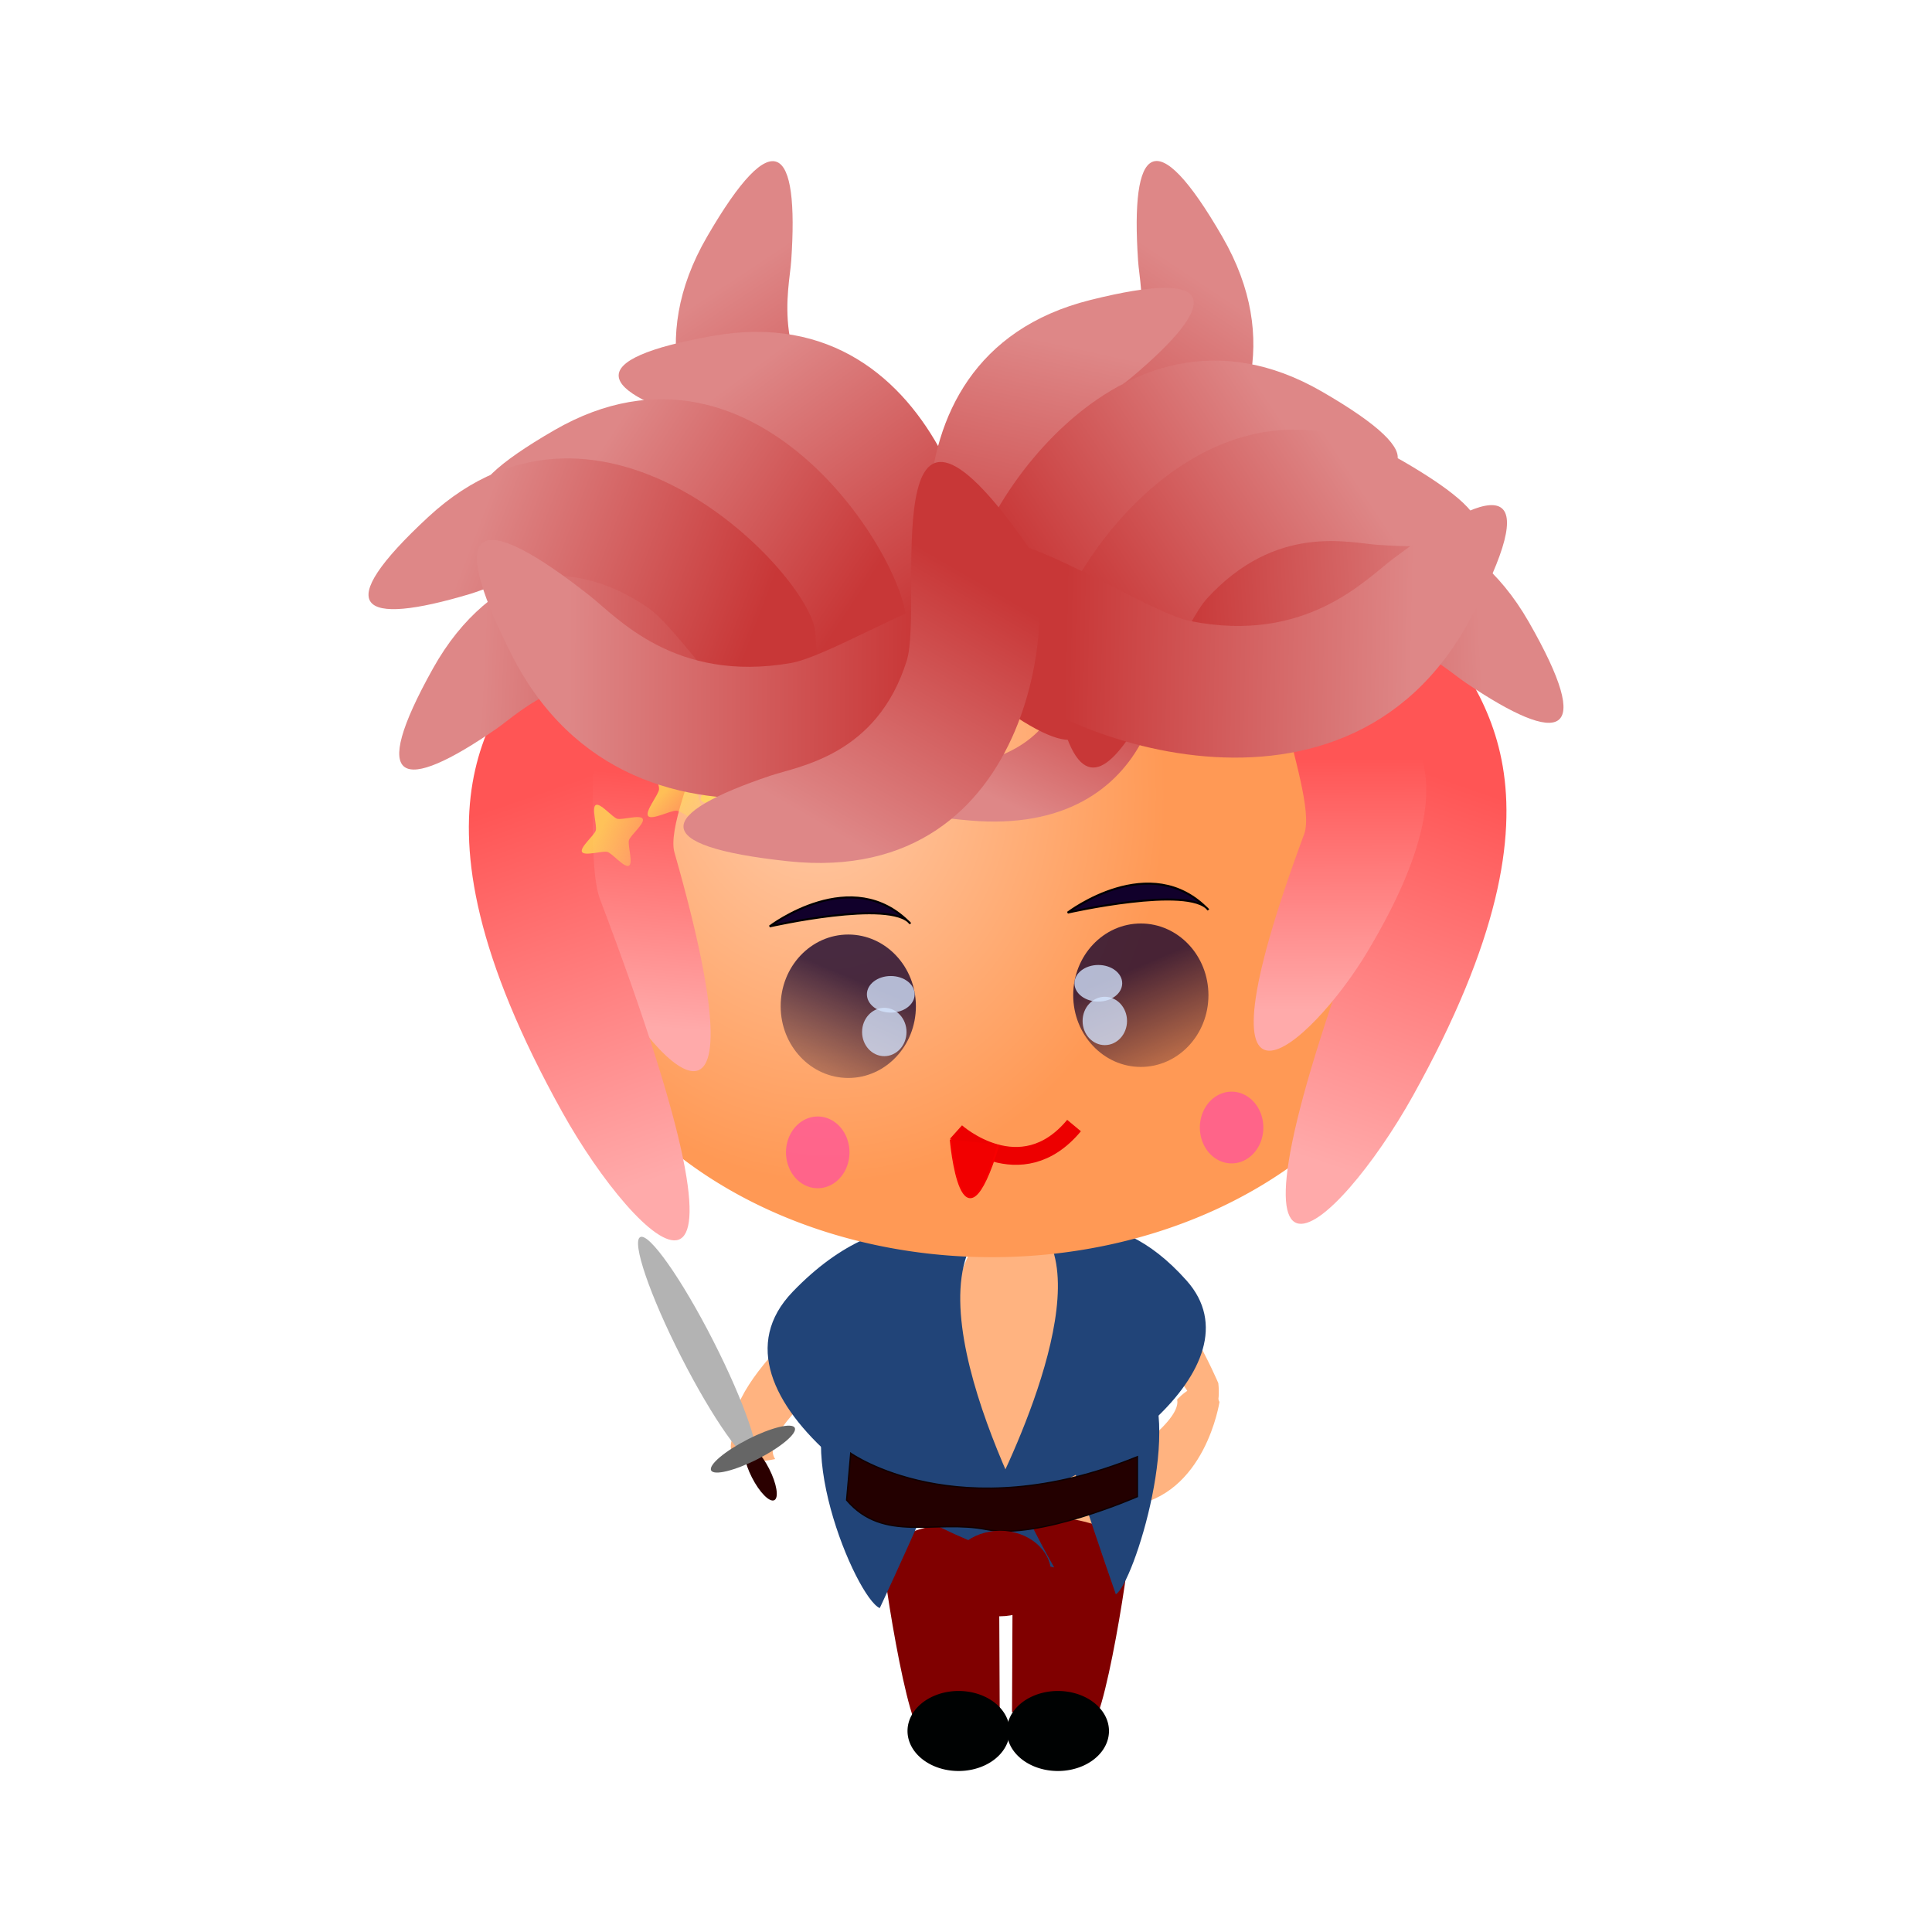 <svg:svg xmlns:dc="http://purl.org/dc/elements/1.1/" xmlns:ns1="http://www.w3.org/1999/xlink" xmlns:ns3="http://creativecommons.org/ns#" xmlns:rdf="http://www.w3.org/1999/02/22-rdf-syntax-ns#" xmlns:svg="http://www.w3.org/2000/svg" height="978.396" id="svg2" version="1.1" viewBox="-136.801 112.223 978.396 978.396" width="978.396">
  <svg:defs id="defs4">
    <svg:linearGradient id="linearGradient4036">
      <svg:stop id="stop4038" offset="0" stop-color="#fd5" />
      <svg:stop id="stop4040" offset="1" stop-color="#fd5" stop-opacity="0" />
    </svg:linearGradient>
    <svg:linearGradient id="linearGradient3871">
      <svg:stop id="stop3873" offset="0" stop-color="#f55" />
      <svg:stop id="stop3875" offset="1" stop-color="#faa" />
    </svg:linearGradient>
    <svg:linearGradient id="linearGradient3776">
      <svg:stop id="stop3778" offset="0" stop-color="#c83737" />
      <svg:stop id="stop3780" offset="1" stop-color="#de8787" />
    </svg:linearGradient>
    <svg:radialGradient cx="281.61" cy="466.74" gradientTransform="matrix(.158 .91 -.778 .135 600.2 164.95)" gradientUnits="userSpaceOnUse" id="radialGradient4454" r="225.71">
      <svg:stop id="stop3757" offset="0" stop-color="#fca" />
      <svg:stop id="stop3759" offset="1" stop-color="#f95" />
    </svg:radialGradient>
    <svg:linearGradient gradientUnits="userSpaceOnUse" id="linearGradient4486" x1="-248.77" x2="-202.65" y1="487.75" y2="518.49" ns1:href="#linearGradient4036" />
    <svg:linearGradient gradientUnits="userSpaceOnUse" id="linearGradient4488" x1="-272.52" x2="-230.6" y1="543.65" y2="571.6" ns1:href="#linearGradient4036" />
    <svg:linearGradient gradientUnits="userSpaceOnUse" id="linearGradient4490" x1="-320.04" x2="-297.68" y1="600.95" y2="624.71" ns1:href="#linearGradient4036" />
    <svg:linearGradient gradientUnits="userSpaceOnUse" id="linearGradient4492" x1="-361.97" x2="-320.04" y1="652.66" y2="675.02" ns1:href="#linearGradient4036" />
    <svg:linearGradient gradientUnits="userSpaceOnUse" id="linearGradient4494" x1="-159.32" x2="-80.951" y1="466.78" y2="519.89" ns1:href="#linearGradient4036" />
    <svg:linearGradient gradientTransform="matrix(1.01 .347 -.317 .921 716.76 85.542)" gradientUnits="userSpaceOnUse" id="linearGradient3219" x1="-215.22" x2="-247.37" y1="431.85" y2="578.59" ns1:href="#linearGradient3776" />
    <svg:linearGradient gradientTransform="matrix(-.273 1.092 1.142 .197 -149.57 593.01)" gradientUnits="userSpaceOnUse" id="linearGradient3222" x1="-215.22" x2="-247.37" y1="431.85" y2="578.59" ns1:href="#linearGradient3776" />
    <svg:linearGradient gradientTransform="matrix(.247 1.098 -1.146 .17 875.36 628.71)" gradientUnits="userSpaceOnUse" id="linearGradient3225" x1="-215.22" x2="-247.37" y1="431.85" y2="578.59" ns1:href="#linearGradient3776" />
    <svg:linearGradient gradientTransform="matrix(.547 -.837 -.837 -.547 726.13 483.89)" gradientUnits="userSpaceOnUse" id="linearGradient3228" x1="-215.22" x2="-247.37" y1="431.85" y2="578.59" ns1:href="#linearGradient3776" />
    <svg:linearGradient gradientTransform="matrix(-.719 -.695 .695 -.719 -32.512 595.69)" gradientUnits="userSpaceOnUse" id="linearGradient3231" x1="-215.22" x2="-247.37" y1="431.85" y2="578.59" ns1:href="#linearGradient3776" />
    <svg:linearGradient gradientTransform="matrix(-.719 -.695 .695 -.719 -73.042 560.75)" gradientUnits="userSpaceOnUse" id="linearGradient3234" x1="-215.22" x2="-247.37" y1="431.85" y2="578.59" ns1:href="#linearGradient3776" />
    <svg:linearGradient gradientTransform="matrix(-1 0 0 -1 154.02 865.1)" gradientUnits="userSpaceOnUse" id="linearGradient3237" x1="-215.22" x2="-247.37" y1="431.85" y2="578.59" ns1:href="#linearGradient3776" />
    <svg:linearGradient gradientTransform="matrix(.695 .719 .719 -.695 232 837.84)" gradientUnits="userSpaceOnUse" id="linearGradient3240" x1="-215.22" x2="-247.37" y1="431.85" y2="578.59" ns1:href="#linearGradient3776" />
    <svg:linearGradient gradientTransform="matrix(.719 -.695 -.695 -.719 749.58 580.32)" gradientUnits="userSpaceOnUse" id="linearGradient3243" x1="-215.22" x2="-247.37" y1="431.85" y2="578.59" ns1:href="#linearGradient3776" />
    <svg:linearGradient gradientTransform="matrix(.913 -.408 -.408 -.913 707.89 724.58)" gradientUnits="userSpaceOnUse" id="linearGradient3246" x1="-215.22" x2="-247.37" y1="431.85" y2="578.59" ns1:href="#linearGradient3776" />
    <svg:linearGradient gradientTransform="matrix(-.272 -.962 .962 -.272 -12.009 339.12)" gradientUnits="userSpaceOnUse" id="linearGradient3249" x1="-215.22" x2="-247.37" y1="431.85" y2="578.59" ns1:href="#linearGradient3776" />
    <svg:linearGradient gradientTransform="matrix(-.696 .718 -.718 -.696 470.67 838.19)" gradientUnits="userSpaceOnUse" id="linearGradient3252" x1="-215.22" x2="-247.37" y1="431.85" y2="578.59" ns1:href="#linearGradient3776" />
    <svg:linearGradient gradientTransform="matrix(.768 .213 -.241 .566 699.69 243.28)" gradientUnits="userSpaceOnUse" id="linearGradient3284" x1="-215.22" x2="-247.37" y1="431.85" y2="578.59" ns1:href="#linearGradient3776" />
    <svg:linearGradient gradientTransform="matrix(.261 -.965 -.965 -.261 730.87 355.51)" gradientUnits="userSpaceOnUse" id="linearGradient3287" x1="-215.22" x2="-247.37" y1="431.85" y2="578.59" ns1:href="#linearGradient3776" />
    <svg:linearGradient gradientTransform="matrix(.97 -.294 .245 1.164 205.73 -70.343)" gradientUnits="userSpaceOnUse" id="linearGradient3290" x1="-183.08" x2="-177.49" y1="454.21" y2="627.5" ns1:href="#linearGradient3871" />
    <svg:linearGradient gradientTransform="matrix(.98 .102 .039 .741 349.37 186.14)" gradientUnits="userSpaceOnUse" id="linearGradient3295" x1="-183.08" x2="-177.49" y1="454.21" y2="627.5" ns1:href="#linearGradient3871" />
    <svg:linearGradient gradientTransform="matrix(-.985 .026 -.096 .736 407.05 166.76)" gradientUnits="userSpaceOnUse" id="linearGradient3300" x1="-183.08" x2="-177.49" y1="454.21" y2="627.5" ns1:href="#linearGradient3871" />
    <svg:linearGradient gradientTransform="matrix(-.97 -.294 -.245 1.164 521.01 -78.729)" gradientUnits="userSpaceOnUse" id="linearGradient3305" x1="-183.08" x2="-177.49" y1="454.21" y2="627.5" ns1:href="#linearGradient3871" />
    <svg:linearGradient gradientUnits="userSpaceOnUse" id="linearGradient3331" x1="-331.22" x2="-269.73" y1="387.12" y2="507.31">
      <svg:stop id="stop4150" offset="0" stop-color="#11002b" />
      <svg:stop id="stop4152" offset="1" stop-color="#11002b" stop-opacity="0" />
    </svg:linearGradient>
  </svg:defs>
  <svg:g id="layer1">
    <svg:g id="g4151">
      <svg:path d="m-143.95 834.34a46.119 100.62 0 1 1 -92.239 0 46.119 100.62 0 1 1 92.239 0z" fill="#ffb380" id="path4097" transform="translate(575.79 -13.976)" />
      <svg:g id="g4099" transform="translate(18.168 2.795)">
        <svg:path d="m462.59 819.43s-7.151 47.631-45.769 52.645-20.024-7.521-14.303-16.295c0 0 41.478-25.069 38.617-37.604 0 0 14.303-16.295 21.454 1.254z" fill="#ffb380" id="path4095" />
        <svg:path d="m462.01 809.89s-21.108-49.751-34.677-44.776-12.815 11.609-8.292 19.9c0 0 33.923 28.192 31.662 41.459 0 0 13.569 4.975 11.308-16.584z" fill="#ffb380" id="path4093" />
        <svg:path d="m216.62 835.74c-5.59-29.349 64.288-81.058 64.288-81.058s23.759 0 18.168 16.771-72.673 60.095-61.493 76.866c0 0-29.349 6.988-20.963-12.578z" fill="#ffb380" id="path4073" />
        <svg:path d="m416.8 888.77s-40.732-22.535-58.851-2.345l-0.411 90.114s32.597-3.332 39.111 5.711 22.686-93.2 20.151-93.48z" fill="#800000" id="path4039" />
        <svg:path d="m292.05 891.57s40.732-22.535 58.851-2.345l0.411 90.114s-32.597-3.332-39.111 5.711-22.686-93.2-20.151-93.48z" fill="#800000" id="path4037" />
        <svg:path d="m374.67 734.79s32.68-20.276 71.296 23.169-46.752 104.13-101.73 115.88c0 0 54.404-100.71 30.434-139.05z" fill="#214478" id="path4003" />
        <svg:path d="m339.25 735.76s-42.558-24.415-92.844 27.899 60.882 125.38 132.48 139.54c0 0-70.846-121.26-39.632-167.44z" fill="#214478" id="path4005" />
        <svg:path d="m336.75 809.19s-34.143-23.946-64.269 0 6.025 109.47 18.076 114.6c0 0 48.202-102.63 46.193-114.6z" fill="#214478" id="path4007" />
        <svg:path d="m375.95 803.48s25.242-23.679 47.514 0-4.455 108.25-13.363 113.32c0 0-35.636-101.48-34.151-113.32z" fill="#214478" id="path4009" />
        <svg:path d="m275.87 845.38s54.302 38.647 145.15 1.757v20.202s-50.125 21.959-76.232 16.688-52.214 7.027-71.011-14.932z" fill="#230000" id="path4011" stroke="#100000" stroke-width=".685px" />
        <svg:path d="m-163.51 1006.9c0 11.964-11.576 21.662-25.855 21.662s-25.855-9.698-25.855-21.662 11.576-21.662 25.855-21.662 25.855 9.698 25.855 21.662z" fill="#800000" id="path4055" transform="translate(540.86 -100.62)" />
        <svg:g id="g4083" transform="matrix(.891 -.454 .454 .891 41.247 -70.971)">
          <svg:path d="m-148.14 832.25c0 35.119-4.067 63.589-9.084 63.589s-9.084-28.47-9.084-63.589 4.067-63.589 9.084-63.589 9.084 28.47 9.084 63.589z" fill="#b3b3b3" id="path4079" transform="translate(-95.034 8.385)" />
          <svg:path d="m-146.74 975.5c0 8.49-2.19 15.373-4.891 15.373-2.701 0-4.891-6.883-4.891-15.373 0-8.49 2.19-15.373 4.891-15.373s4.891 6.883 4.891 15.373z" fill="#2b0000" id="path4081" transform="translate(-100.62 -64.288)" />
          <svg:path d="m-226.4 898.63c0 3.087-10.637 5.59-23.759 5.59-13.121 0-23.759-2.503-23.759-5.59s10.637-5.59 23.759-5.59c13.121 0 23.759 2.503 23.759 5.59z" fill="#666" id="path4077" />
        </svg:g>
      </svg:g>
      <svg:path d="m-237.59 992.97a15.373 14.674 0 1 1 -30.746 0 15.373 14.674 0 1 1 30.746 0z" fill="#000202" id="path4061" transform="matrix(1.682 0 0 1.381 824.43 -382.47)" />
      <svg:path d="m-237.59 992.97a15.373 14.674 0 1 1 -30.746 0 15.373 14.674 0 1 1 30.746 0z" fill="#000202" id="path4059" transform="matrix(1.682 0 0 1.381 774.12 -382.47)" />
      <svg:path d="m598.16 549.94a225.71 178.19 0 1 1 -451.41 0 225.71 178.19 0 1 1 451.41 0z" fill="url(#radialGradient4454)" id="path2985" stroke-width="0" transform="translate(-6.988 19.566)" />
      <svg:path d="m586.71 423.89c22.499 37.745 80.153 84.863-7.975 243.25-37.548 67.483-113.17 140.41-19.091-107.86 12.679-33.459-14.477-205.08 27.066-135.39z" fill="url(#linearGradient3305)" id="path3980" stroke-width="0" />
      <svg:path d="m533.42 449.34c26.681 17.617 88.926 33.543 22.23 144.92-28.417 47.453-93.428 105.93-32.004-59.619 8.278-22.31-39.492-117.83 9.773-85.301z" fill="url(#linearGradient3300)" id="path3974" stroke-width="0" />
      <svg:path d="m201.59 458.14c-27.96 15.508-91.247 26.588-33.336 142.78 24.674 49.503 84.984 112.81 36.504-56.975-6.533-22.882 48.458-114.43-3.169-85.8z" fill="url(#linearGradient3295)" id="path3968" stroke-width="0" />
      <svg:path d="m140.02 432.27c-22.499 37.745-80.153 84.863 7.975 243.25 37.548 67.483 113.17 140.41 19.091-107.86-12.679-33.459 14.477-205.08-27.066-135.39z" fill="url(#linearGradient3290)" id="path3093" stroke-width="0" />
      <svg:path d="m286.7 445.17c-11.261-26.007-145.19-100.13-204.2 5.516-33.207 59.445-15.82 63.767 32.292 30.463 12.167-8.422 38.669-35.861 88.216-20.996 28.952 8.686 136.25 106.39 83.691-14.982z" fill="url(#linearGradient3287)" id="path3820" stroke-width="0" />
      <svg:path d="m446.48 429.49c12.757 14.731 5.004 106.68-92.197 98.245-54.695-4.747-50.094-14.808-6.668-26.628 10.982-2.989 41.069-6.281 52.452-35.854 6.652-17.281-13.125-104.51 46.414-35.763z" fill="url(#linearGradient3284)" id="path3964" stroke-width="0" />
      <svg:path d="m-204.04 497.53c-0.618 4.531-17.718 5.393-21.358 8.16-3.641 2.767-9.05 19.011-13.581 18.394-4.531-0.618-5.393-17.718-8.16-21.358-2.767-3.641-19.011-9.05-18.394-13.581 0.618-4.531 17.718-5.393 21.358-8.16 3.641-2.767 9.05-19.011 13.581-18.394 4.531 0.618 5.393 17.718 8.16 21.358 2.767 3.641 19.011 9.05 18.394 13.581z" fill="url(#linearGradient4486)" id="path3986" opacity=".77" stroke-width="0" transform="translate(518.49 4.193)" />
      <svg:path d="m-259.95 570.2c-3.501 1.03-9.713-11.141-12.917-12.888-3.204-1.748-16.799-0.382-17.829-3.883-1.03-3.501 11.141-9.713 12.888-12.917 1.748-3.204 0.382-16.799 3.883-17.829 3.501-1.03 9.713 11.141 12.917 12.888 3.204 1.748 16.799 0.382 17.829 3.883 1.03 3.501-11.141 9.713-12.888 12.917-1.748 3.204-0.382 16.799-3.883 17.829z" fill="url(#linearGradient4488)" id="path3988" opacity=".77" stroke-width="0" transform="translate(508.71 -36.337)" />
      <svg:path d="m-301.87 617.72c-2.265 1.853-10.654-5.2-13.566-5.491-2.913-0.291-12.531 4.961-14.385 2.696-1.853-2.265 5.2-10.654 5.491-13.566 0.291-2.913-4.961-12.531-2.696-14.385 2.265-1.853 10.654 5.2 13.566 5.491 2.913 0.291 12.531-4.961 14.385-2.696 1.853 2.265-5.2 10.654-5.491 13.566-0.291 2.913 4.961 12.531 2.696 14.385z" fill="url(#linearGradient4490)" id="path3990" opacity=".77" stroke-width="0" transform="translate(521.29 -89.444)" />
      <svg:path d="m-346.59 669.43c-2.265 1.236-8.38-6.245-10.856-6.973-2.476-0.728-11.667 2.251-12.903-0.015-1.236-2.265 6.245-8.38 6.973-10.856 0.728-2.476-2.251-11.667 0.015-12.903 2.265-1.236 8.38 6.245 10.856 6.973 2.476 0.728 11.667-2.251 12.903 0.015 1.236 2.265-6.245 8.38-6.973 10.856-0.728 2.476 2.251 11.667-0.015 12.903z" fill="url(#linearGradient4492)" id="path3992" opacity=".77" stroke-width="0" transform="translate(528.28 -118.79)" />
      <svg:path d="m-134.17 511.51c-5.149 1.648-14.775-16.158-19.58-18.633-4.806-2.476-24.892 0.024-26.539-5.125-1.648-5.149 16.158-14.775 18.633-19.58 2.476-4.806-0.024-24.892 5.125-26.539 5.149-1.648 14.775 16.158 19.58 18.633 4.806 2.476 24.891-0.024 26.539 5.125 1.648 5.149-16.158 14.775-18.633 19.58-2.476 4.806 0.024 24.892-5.125 26.539z" fill="url(#linearGradient4494)" id="path3994" opacity=".77" stroke-width="0" transform="matrix(1 0 0 .92 452.81 22.635)" />
      <svg:path d="m-134.17 511.51c-5.149 1.648-14.775-16.158-19.58-18.633-4.806-2.476-24.892 0.024-26.539-5.125-1.648-5.149 16.158-14.775 18.633-19.58 2.476-4.806-0.024-24.892 5.125-26.539 5.149-1.648 14.775 16.158 19.58 18.633 4.806 2.476 24.891-0.024 26.539 5.125 1.648 5.149-16.158 14.775-18.633 19.58-2.476 4.806 0.024 24.892-5.125 26.539z" fill="url(#linearGradient4494)" id="path4046" opacity=".77" stroke-width="0" transform="matrix(1 0 0 .92 426.26 -2.521)" />
      <svg:path d="m-204.04 497.53c-0.618 4.531-17.718 5.393-21.358 8.16-3.641 2.767-9.05 19.011-13.581 18.394-4.531-0.618-5.393-17.718-8.16-21.358-2.767-3.641-19.011-9.05-18.394-13.581 0.618-4.531 17.718-5.393 21.358-8.16 3.641-2.767 9.05-19.011 13.581-18.394 4.531 0.618 5.393 17.718 8.16 21.358 2.767 3.641 19.011 9.05 18.394 13.581z" fill="url(#linearGradient4486)" id="path4052" opacity=".77" stroke-width="0" transform="translate(496.13 -29.349)" />
      <svg:path d="m-259.95 570.2c-3.501 1.03-9.713-11.141-12.917-12.888-3.204-1.748-16.799-0.382-17.829-3.883-1.03-3.501 11.141-9.713 12.888-12.917 1.748-3.204 0.382-16.799 3.883-17.829 3.501-1.03 9.713 11.141 12.917 12.888 3.204 1.748 16.799 0.382 17.829 3.883 1.03 3.501-11.141 9.713-12.888 12.917-1.748 3.204-0.382 16.799-3.883 17.829z" fill="url(#linearGradient4488)" id="path4056" opacity=".77" stroke-width="0" transform="translate(500.33 -65.685)" />
      <svg:path d="m-301.87 617.72c-2.265 1.853-10.654-5.2-13.566-5.491-2.913-0.291-12.531 4.961-14.385 2.696-1.853-2.265 5.2-10.654 5.491-13.566 0.291-2.913-4.961-12.531-2.696-14.385 2.265-1.853 10.654 5.2 13.566 5.491 2.913 0.291 12.531-4.961 14.385-2.696 1.853 2.265-5.2 10.654-5.491 13.566-0.291 2.913 4.961 12.531 2.696 14.385z" fill="url(#linearGradient4490)" id="path4060" opacity=".77" stroke-width="0" transform="translate(519.89 -110.41)" />
      <svg:path d="m-346.59 669.43c-2.265 1.236-8.38-6.245-10.856-6.973-2.476-0.728-11.667 2.251-12.903-0.015-1.236-2.265 6.245-8.38 6.973-10.856 0.728-2.476-2.251-11.667 0.015-12.903 2.265-1.236 8.38 6.245 10.856 6.973 2.476 0.728 11.667-2.251 12.903 0.015 1.236 2.265-6.245 8.38-6.973 10.856-0.728 2.476 2.251 11.667-0.015 12.903z" fill="url(#linearGradient4492)" id="path4064" opacity=".77" stroke-width="0" transform="translate(535.27 -142.55)" />
      <svg:path d="m252.96 581.38s41.927-32.144 71.276-1.398c-9.783-12.578-71.276 1.398-71.276 1.398z" fill="#11002b" id="path4134" stroke="#000" stroke-width="1px" />
      <svg:path d="m403.89 574.4s41.927-32.144 71.276-1.398c-9.783-12.578-71.276 1.398-71.276 1.398z" fill="#11002b" id="path4136" stroke="#000" stroke-width="1px" />
      <svg:path d="m-459.8 460.5a12.578 11.879 0 1 1 -25.156 0 12.578 11.879 0 1 1 25.156 0z" fill="#f59" id="path4193" opacity=".77" transform="matrix(1.278 0 0 1.529 1090.6 -20.881)" />
      <svg:g id="g3963" transform="matrix(-1 0 0 1 736.51 -350.79)">
        <svg:g id="g3947" transform="translate(9.783 363.37)">
          <svg:path d="m-273.92 408.79c0 34.347-21.9 62.191-48.915 62.191s-48.915-27.844-48.915-62.191 21.9-62.191 48.915-62.191 48.915 27.844 48.915 62.191z" fill="url(#linearGradient3331)" id="path3949" opacity=".77" stroke-width="0" transform="matrix(.7 0 0 .584 659.93 370.49)" />
        </svg:g>
        <svg:path d="m-405.29 606.54c0 11.578-8.76 20.963-19.566 20.963s-19.566-9.386-19.566-20.963c0-11.578 8.76-20.963 19.566-20.963s19.566 9.386 19.566 20.963z" fill="#d5e5ff" id="path3951" opacity=".77" stroke-width="0" transform="matrix(.575 0 0 .584 669.78 631.41)" />
        <svg:path d="m-405.29 606.54c0 11.578-8.76 20.963-19.566 20.963s-19.566-9.386-19.566-20.963c0-11.578 8.76-20.963 19.566-20.963s19.566 9.386 19.566 20.963z" fill="#d5e5ff" id="path3953" opacity=".77" stroke-width="0" transform="matrix(.618 0 0 .442 684.77 698.46)" />
      </svg:g>
      <svg:g id="g3983" transform="translate(-2.795 -356.38)">
        <svg:g id="g3985" transform="translate(9.783 363.37)">
          <svg:path d="m-273.92 408.79c0 34.347-21.9 62.191-48.915 62.191s-48.915-27.844-48.915-62.191 21.9-62.191 48.915-62.191 48.915 27.844 48.915 62.191z" fill="url(#linearGradient3331)" id="path3987" opacity=".77" stroke-width="0" transform="matrix(.7 0 0 .584 659.93 370.49)" />
        </svg:g>
        <svg:path d="m-405.29 606.54c0 11.578-8.76 20.963-19.566 20.963s-19.566-9.386-19.566-20.963c0-11.578 8.76-20.963 19.566-20.963s19.566 9.386 19.566 20.963z" fill="#d5e5ff" id="path3989" opacity=".77" stroke-width="0" transform="matrix(.575 0 0 .584 669.78 631.41)" />
        <svg:path d="m-405.29 606.54c0 11.578-8.76 20.963-19.566 20.963s-19.566-9.386-19.566-20.963c0-11.578 8.76-20.963 19.566-20.963s19.566 9.386 19.566 20.963z" fill="#d5e5ff" id="path3991" opacity=".77" stroke-width="0" transform="matrix(.618 0 0 .442 684.77 698.46)" />
      </svg:g>
      <svg:path d="m-459.8 460.5a12.578 11.879 0 1 1 -25.156 0 12.578 11.879 0 1 1 25.156 0z" fill="#f59" id="path4191" opacity=".77" transform="matrix(1.278 0 0 1.529 881.01 -8.303)" />
      <svg:path d="m347.36 685.48s32.665 29.309 59.752-3.257" fill="none" id="path3137" stroke="#ed0000" stroke-width="9.043" />
      <svg:path d="m344.67 689.29s5.467 63.996 24.199 2.608" fill="#f20000" id="path3909" stroke="#f80000" stroke-width=".979px" />
      <svg:path d="m320.79 410.57c-28.11 3.609-160.25-73.639-99.599-178.35 34.131-58.919 46.73-46.182 42.686 12.192-1.023 14.762-11.068 51.564 27.027 86.559 22.26 20.449 161.08 62.755 29.885 79.596z" fill="url(#linearGradient3252)" id="path3812" stroke-width="0" />
      <svg:path d="m433.12 423.87c10.973-26.13 144.07-101.72 204.25 3.259 33.861 59.075 16.524 63.588-31.953 30.818-12.259-8.287-39.063-35.432-88.442-20.02-28.854 9.005-135.07 107.89-83.852-14.057z" fill="url(#linearGradient3249)" id="path3788" stroke-width="0" />
      <svg:path d="m357.68 437.05c13.03-25.16-14.17-175.79-133.34-154.75-67.054 11.838-59.414 28.044-3.197 44.278 14.217 4.105 52.23 7.3 72.027 55.091 11.568 27.926 3.666 172.83 64.506 55.386z" fill="url(#linearGradient3246)" id="path3796" stroke-width="0" />
      <svg:path d="m322.15 429.89c3.644-28.105-73.437-160.35-178.22-99.824-58.962 34.057-46.241 46.672 12.138 42.701 14.764-1.004 51.578-11.002 86.524 27.137 20.42 22.286 62.551 161.15 79.558 29.986z" fill="url(#linearGradient3243)" id="path3800" stroke-width="0" />
      <svg:path d="m382.42 410.4c28.105 3.644 160.35-73.437 99.824-178.22-34.057-58.962-46.672-46.241-42.701 12.138 1.004 14.764 11.002 51.578-27.137 86.524-22.286 20.42-161.15 62.551-29.986 79.558z" fill="url(#linearGradient3240)" id="path3804" stroke-width="0" />
      <svg:path d="m356.67 459.81c-22.16-17.67-58.7-166.31 58.69-195.66 66.058-16.515 65.685 1.398 20.963 39.132-11.31 9.543-44.722 27.951-43.324 79.661 0.817 30.216 67.083 159.32-36.337 76.866z" fill="url(#linearGradient3237)" id="path3816" stroke-width="0" />
      <svg:path d="m354.39 410.33c-3.644-28.105 73.437-160.35 178.22-99.824 58.962 34.057 46.241 46.672-12.138 42.701-14.764-1.004-51.578-11.002-86.524 27.137-20.42 22.286-62.551 161.15-79.558 29.986z" fill="url(#linearGradient3234)" id="path3824" stroke-width="0" />
      <svg:path d="m394.92 445.27c-3.644-28.105 73.437-160.35 178.22-99.824 58.962 34.057 46.241 46.672-12.138 42.701-14.764-1.004-51.578-11.002-86.524 27.137-20.42 22.286-62.551 161.15-79.558 29.986z" fill="url(#linearGradient3231)" id="path3792" stroke-width="0" />
      <svg:path d="m275.99 431.89c-2.67-28.22-107.13-140.1-195.9-57.87-49.956 46.27-34.757 55.76 21.29 38.95 14.174-4.25 47.859-22.154 90.386 7.296 24.85 17.209 96.695 143.3 84.224 11.618z" fill="url(#linearGradient3228)" id="path3808" stroke-width="0" />
      <svg:path d="m360.88 474.85c-14.777 27.333-176.1 92.661-238.71-31.298-35.232-69.752-14.613-72.379 39.67-29.658 13.728 10.804 43.071 44.379 101.98 34.078 34.425-6.019 166.02-100.69 97.057 26.878z" fill="url(#linearGradient3225)" id="path3851" stroke-width="0" />
      <svg:path d="m368.4 451.33c14.128 27.674 173.86 96.789 239.38-25.659 36.867-68.901 16.316-72.014-38.959-30.585-13.979 10.477-44.106 43.351-102.76 31.663-34.274-6.83-163.6-104.57-97.664 24.581z" fill="url(#linearGradient3222)" id="path3028" stroke-width="0" />
      <svg:path d="m383.49 388.51c16.79 23.968 6.586 173.57-121.34 159.85-71.986-7.723-65.931-24.093-8.777-43.323 14.454-4.863 54.052-10.219 69.034-58.335 8.754-28.116-17.274-170.05 61.087-58.187z" fill="url(#linearGradient3219)" id="path3036" stroke-width="0" />
    </svg:g>
  </svg:g>
</svg:svg>